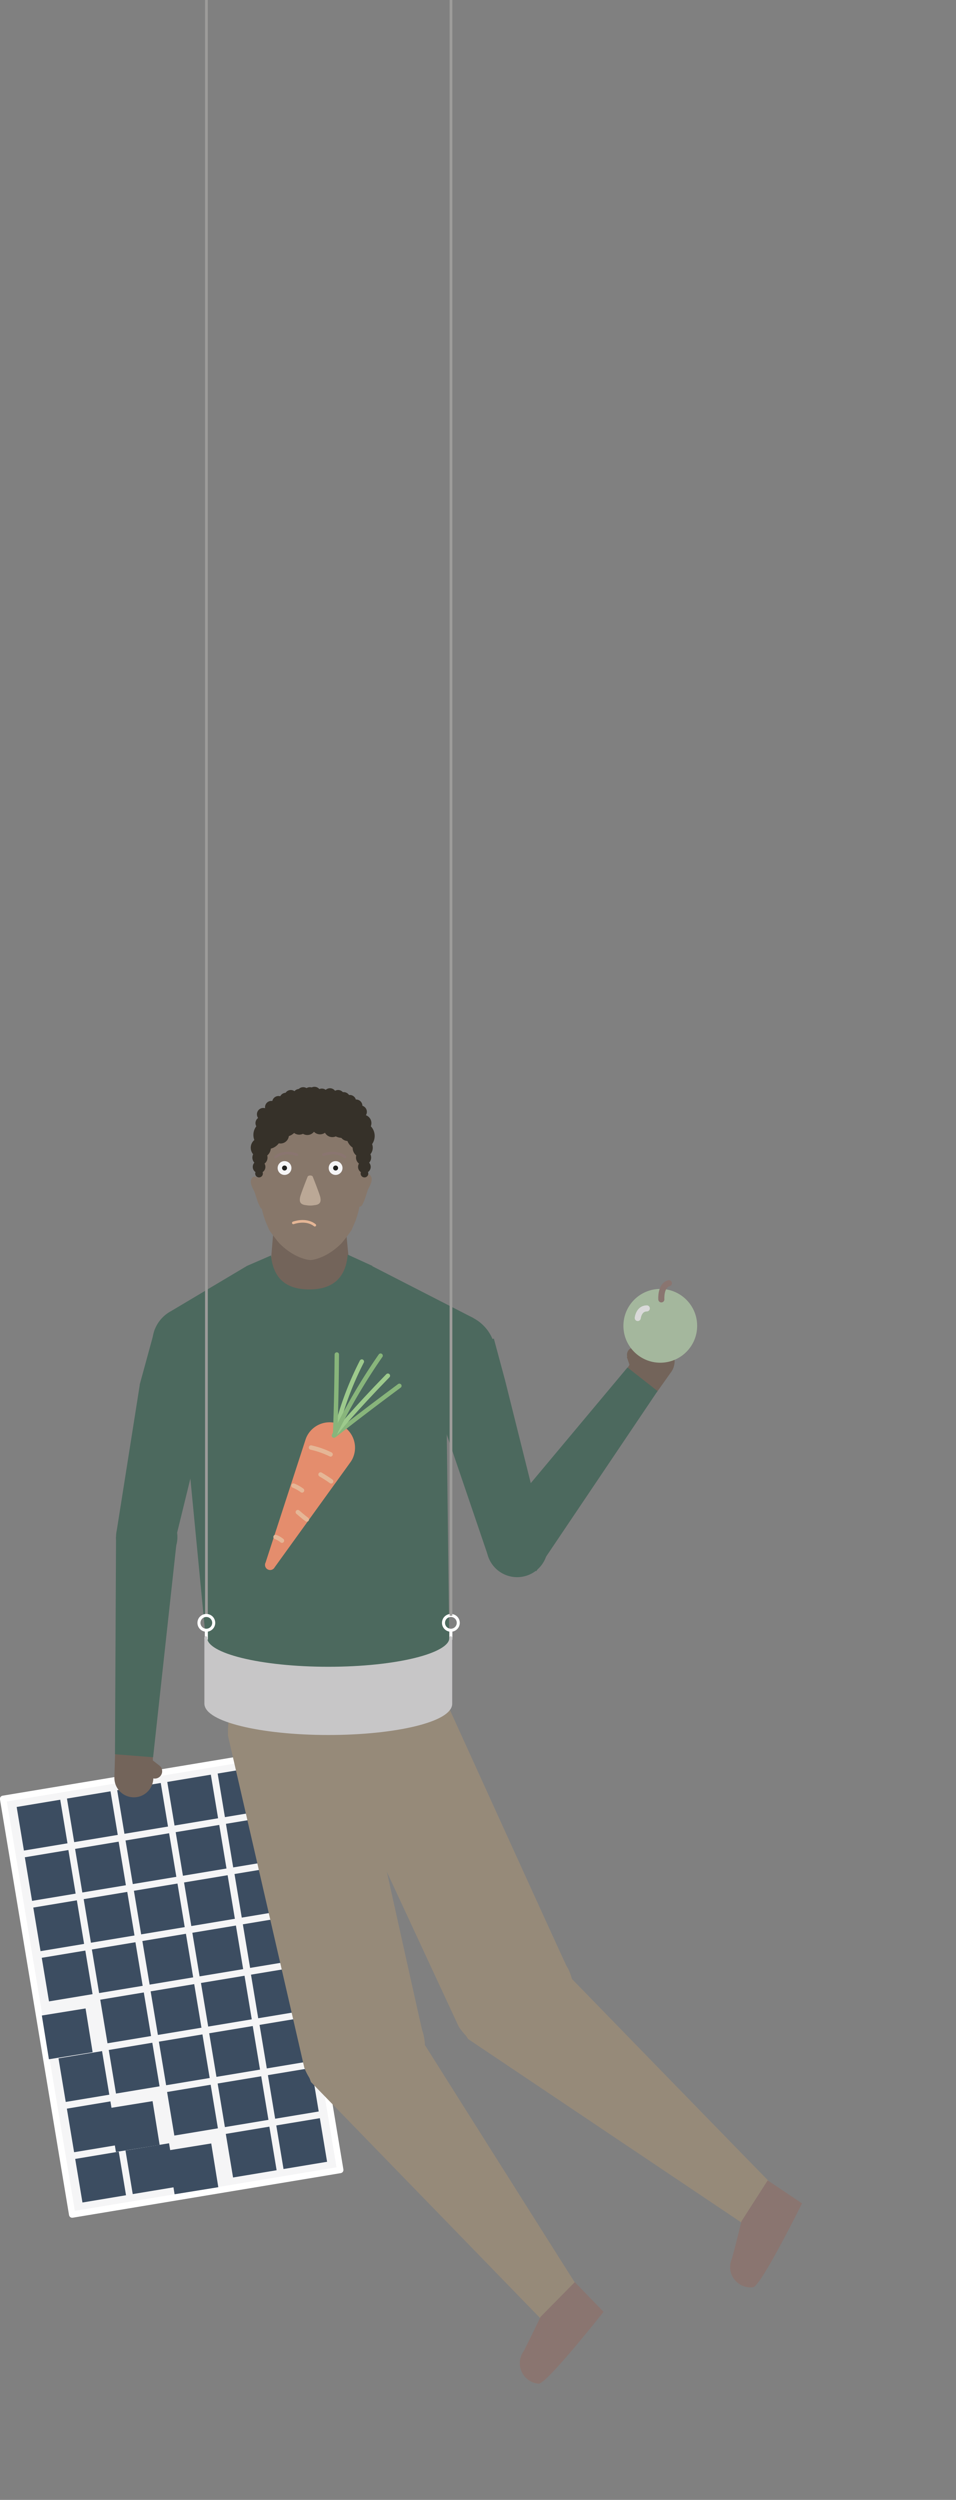 <svg xmlns="http://www.w3.org/2000/svg" xmlns:xlink="http://www.w3.org/1999/xlink" viewBox="0 0 199.37 521.05">
  <rect x="0" y="0" width="199.37" height="521.05" fill="#808080" stroke="none"/>
  <title>
    Asset 1
  </title>
  <g id="Layer_2" data-name="Layer 2">
    <g id="Layer_1-2" data-name="Layer 1">
      <rect x="7.49" y="369.69" width="56.66" height="87.83" transform="translate(-67.37 11.48) rotate(-9.44)" fill="#f5f5f6" stroke="#fff" stroke-linecap="round" stroke-linejoin="round" stroke-width="1.34"/>
      <rect x="4.16" y="375.81" width="9.21" height="9.21" transform="translate(-62.33 6.6) rotate(-9.45)" fill="#3c4d61"/>
      <rect x="14.64" y="374.06" width="9.21" height="9.21" transform="translate(-61.83 8.28) rotate(-9.44)" fill="#3c4d61"/>
      <rect x="25.12" y="372.32" width="9.21" height="9.21" transform="translate(-61.47 9.99) rotate(-9.45)" fill="#3c4d61"/>
      <rect x="35.6" y="370.58" width="9.21" height="9.21" transform="translate(-61.14 11.72) rotate(-9.46)" fill="#3c4d61"/>
      <rect x="46.08" y="368.84" width="9.21" height="9.21" transform="translate(-60.62 13.39) rotate(-9.45)" fill="#3c4d61"/>
      <rect x="5.9" y="386.29" width="9.21" height="9.21" transform="translate(-64 7.02) rotate(-9.44)" fill="#3c4d61"/>
      <rect x="16.38" y="384.54" width="9.21" height="9.21" transform="translate(-63.57 8.72) rotate(-9.44)" fill="#3c4d61"/>
      <rect x="26.86" y="382.8" width="9.21" height="9.21" transform="translate(-63.1 10.4) rotate(-9.44)" fill="#3c4d61"/>
      <rect x="37.34" y="381.06" width="9.21" height="9.21" transform="translate(-62.76 12.12) rotate(-9.45)" fill="#3c4d61"/>
      <rect x="47.82" y="379.32" width="9.21" height="9.21" transform="translate(-62.33 13.82) rotate(-9.45)" fill="#3c4d61"/>
      <rect x="7.65" y="396.77" width="9.21" height="9.21" transform="translate(-65.68 7.45) rotate(-9.44)" fill="#3c4d61"/>
      <rect x="18.13" y="395.02" width="9.21" height="9.21" transform="translate(-65.22 9.14) rotate(-9.44)" fill="#3c4d61"/>
      <rect x="28.6" y="393.28" width="9.21" height="9.21" transform="translate(-64.79 10.83) rotate(-9.44)" fill="#3c4d61"/>
      <rect x="39.08" y="391.54" width="9.21" height="9.21" transform="translate(-64.45 12.55) rotate(-9.45)" fill="#3c4d61"/>
      <rect x="49.57" y="389.79" width="9.21" height="9.21" transform="translate(-63.99 14.24) rotate(-9.45)" fill="#3c4d61"/>
      <rect x="9.39" y="407.25" width="9.21" height="9.21" transform="translate(-67.35 7.87) rotate(-9.44)" fill="#3c4d61"/>
      <rect x="19.87" y="405.51" width="9.21" height="9.21" transform="translate(-66.95 9.57) rotate(-9.44)" fill="#3c4d61"/>
      <rect x="30.35" y="403.76" width="9.21" height="9.21" transform="translate(-66.54 11.27) rotate(-9.45)" fill="#3c4d61"/>
      <rect x="40.83" y="402.02" width="9.21" height="9.21" transform="translate(-66.1 12.97) rotate(-9.44)" fill="#3c4d61"/>
      <rect x="51.31" y="400.28" width="9.21" height="9.21" transform="translate(-65.62 14.64) rotate(-9.44)" fill="#3c4d61"/>
      <rect x="11.13" y="417.73" width="9.21" height="9.21" transform="matrix(0.99, -0.16, 0.16, 0.99, -69.13, 8.32)" fill="#3c4d61"/>
      <rect x="21.61" y="415.98" width="9.21" height="9.21" transform="translate(-68.71 10.01) rotate(-9.45)" fill="#3c4d61"/>
      <rect x="32.09" y="414.24" width="9.21" height="9.21" transform="translate(-68.18 11.69) rotate(-9.44)" fill="#3c4d61"/>
      <rect x="42.57" y="412.5" width="9.21" height="9.21" transform="translate(-67.74 13.38) rotate(-9.44)" fill="#3c4d61"/>
      <rect x="53.05" y="410.76" width="9.21" height="9.21" transform="translate(-67.29 15.06) rotate(-9.43)" fill="#3c4d61"/>
      <rect x="12.87" y="428.21" width="9.21" height="9.21" transform="translate(-70.73 8.72) rotate(-9.44)" fill="#3c4d61"/>
      <rect x="23.35" y="426.46" width="9.21" height="9.21" transform="translate(-70.3 10.42) rotate(-9.44)" fill="#3c4d61"/>
      <rect x="33.83" y="424.72" width="9.21" height="9.21" transform="translate(-69.97 12.14) rotate(-9.45)" fill="#3c4d61"/>
      <rect x="44.31" y="422.98" width="9.21" height="9.21" transform="translate(-69.53 13.83) rotate(-9.45)" fill="#3c4d61"/>
      <rect x="54.79" y="421.24" width="9.21" height="9.2" transform="translate(-69.15 15.54) rotate(-9.46)" fill="#3c4d61"/>
      <rect x="14.62" y="438.69" width="9.21" height="9.21" transform="translate(-72.43 9.15) rotate(-9.44)" fill="#3c4d61"/>
      <rect x="25.1" y="436.94" width="9.21" height="9.21" transform="matrix(0.99, -0.16, 0.16, 0.99, -72.06, 10.86)" fill="#3c4d61"/>
      <rect x="35.58" y="435.2" width="9.21" height="9.21" transform="translate(-71.63 12.56) rotate(-9.44)" fill="#3c4d61"/>
      <rect x="46.06" y="433.46" width="9.21" height="9.21" transform="translate(-71.14 14.23) rotate(-9.44)" fill="#3c4d61"/>
      <rect x="56.54" y="431.71" width="9.21" height="9.21" transform="translate(-70.71 15.93) rotate(-9.44)" fill="#3c4d61"/>
      <rect x="16.36" y="449.17" width="9.21" height="9.21" transform="translate(-74.28 9.61) rotate(-9.46)" fill="#3c4d61"/>
      <rect x="26.84" y="447.42" width="9.21" height="9.21" transform="translate(-73.69 11.27) rotate(-9.44)" fill="#3c4d61"/>
      <rect x="37.32" y="445.68" width="9.21" height="9.21" transform="matrix(0.99, -0.16, 0.16, 0.99, -73.32, 12.98)" fill="#3c4d61"/>
      <rect x="47.8" y="443.94" width="9.21" height="9.21" transform="translate(-72.95 14.7) rotate(-9.45)" fill="#3c4d61"/>
      <rect x="58.28" y="442.19" width="9.21" height="9.21" transform="translate(-72.4 16.36) rotate(-9.44)" fill="#3c4d61"/>
      <path d="M72.73,264.11l-.09-.86c.07-.43.1-.75.1-.75l-.6-6.21L57,256.75l-.43,5.19a3.08,3.08,0,0,0-.32,1.4v.77l.56,11.28H73.44Z" fill="#73645a"/>
      <path d="M33.25,368h0l-1.37-1.06,0-1L24,365.35l-.14,5a4.06,4.06,0,1,0,8.11.41h0v-.09A1.52,1.52,0,0,0,33.25,368Z" fill="#73645a"/>
      <g id="legs">
        <path d="M60.78,350.93c-9.71,1.94-13.39,1.83-13.24,10.82L63.47,431c2.31,6.09,10,10.21,16.15,8s10.65-9.67,8.41-15.89c-.15-.42-13.5-60.7-13.5-60.7C73,354.73,70.5,349,60.78,350.93Z" fill="#968a79"/>
        <path d="M69.22,417c-7.25,4.66-6.74,10.7-4.38,16.95l47.38,48.77c3.17,3.64,6.79-.41,8.11-1.66.62-.59,3.2-.87,0-4.62-.21-.25-35.29-55.85-35.29-55.85C82.08,415.61,74.1,413.82,69.22,417Z" fill="#968a79"/>
        <path d="M125.87,481.85l-6-6.19-7.14,7.24s-2.6,5.43-3.56,7.21a4.25,4.25,0,0,0-.7,1.71,1.56,1.56,0,0,0-.05.36,4.29,4.29,0,0,0,3.9,4.65C113.92,497,125.87,481.85,125.87,481.85Z" fill="#8a7570"/>
        <path d="M76.46,344.66c-9.1,3.92-12.73,4.56-10.72,13.33l29.93,64.43c3.53,5.48,11.9,7.92,17.46,4.48s8.42-11.67,4.94-17.29c-.24-.38-25.78-56.58-25.78-56.58C89.2,345.84,85.56,340.74,76.46,344.66Z" fill="#968a79"/>
        <path d="M98.39,407.5c-6.12,6.07-4.38,11.87-.77,17.49l56.46,37.89c3.85,2.9,6.56-1.81,7.59-3.3.49-.71,2.95-1.51-.91-4.53-.26-.2-46.1-47.32-46.1-47.32C110.69,403.52,102.52,403.42,98.39,407.5Z" fill="#968a79"/>
        <path d="M167.26,459.25l-7.16-4.8L154.62,463s-1.42,5.85-2,7.8a4.28,4.28,0,0,0-.34,1.82,1.5,1.5,0,0,0,0,.37,4.29,4.29,0,0,0,4.78,3.74C158.7,476.52,167.26,459.25,167.26,459.25Z" fill="#8a7570"/>
      </g>
      <path d="M74.84,254.22" fill="#c9b8a2"/>
      <path d="M75.91,241.92c0-.06,0-.11,0-.17,0-5.11-4.7-9.29-10.66-9.63v0h-1v0c-6,.35-10.66,4.53-10.66,9.63,0,.06,0,.11,0,.17-.07,2.25.64,7.43.67,8a19.46,19.46,0,0,0,1,4.34c0,.09.84,2,.88,2.1a31.72,31.72,0,0,0,2.1,2.76c3.31,3.35,6.41,3.51,6.42,3.51h.15s3.11-.16,6.42-3.51a31.79,31.79,0,0,0,2.1-2.76c0-.09.9-2,.88-2.1a19.61,19.61,0,0,0,1-4.34C75.28,249.35,76,244.17,75.91,241.92Z" fill="#87776a"/>
      <circle cx="39.13" cy="279.76" r="7.35" fill="#4c695e"/>
      <circle cx="94.61" cy="282.5" r="8.79" fill="#4c695e"/>
      <circle cx="30.6" cy="320.35" r="6.4" fill="#4c695e"/>
      <polygon points="46.49 279.76 32.28 277.09 29.12 288.64 29.15 288.64 24.37 318.86 36.56 321.01 44.5 288.58 46.49 279.76" fill="#4c695e"/>
      <path d="M61.9,240.67s-2.61-1-4.48.48" fill="none" stroke="#8a7570" stroke-linecap="round" stroke-miterlimit="10" stroke-width="0.55"/>
      <path d="M67.46,240.67s2.61-1,4.48.48" fill="none" stroke="#8a7570" stroke-linecap="round" stroke-miterlimit="10" stroke-width="0.55"/>
      <path d="M61.17,254.89s2.61-1,4.48.48" fill="none" stroke="#e5b696" stroke-linecap="round" stroke-miterlimit="10" stroke-width="0.55"/>
      <circle cx="59.34" cy="243.45" r="1.44" fill="#f5f5f6"/>
      <circle cx="59.34" cy="243.45" r="0.52" fill="#1e1e1c"/>
      <circle cx="69.99" cy="243.45" r="1.44" fill="#f5f5f6"/>
      <circle cx="69.99" cy="243.45" r="0.52" fill="#1e1e1c"/>
      <path d="M66.81,249.6c-.1-.6-1.59-4.36-1.59-4.36-.15-.25-.33-.18-.46-.24h-.14c-.12.06-.31,0-.46.24,0,0-1.5,3.75-1.59,4.36s-.19,1.46,1.24,1.59a4.85,4.85,0,0,0,1.77,0C67,251.07,66.91,250.21,66.81,249.6Z" fill="#bba896"/>
      <path d="M54.31,246.07s-1-1.41-1.74-.56.27,2.4.48,2.87.6,2,.94,2.66.31.94,1.07,1A54.2,54.2,0,0,0,54.31,246.07Z" fill="#87776a"/>
      <polygon points="36.78 321.9 24.2 320.35 23.98 365.64 31.93 366.26 36.78 321.9" fill="#4c695e"/>
      <path d="M130.72,282.83h0l.56,1.64-.54.84,6.24,4.87,2.87-4.05a4,4,0,0,0,.52-.87,4.06,4.06,0,0,0-7-4h0l0,.07a1.51,1.51,0,0,0-2.55,1.47Z" fill="#73645a"/>
      <circle cx="107.86" cy="322.32" r="6.4" transform="translate(-137.81 87.43) rotate(-27.78)" fill="#4c695e"/>
      <polygon points="102.99 279 89.17 283.26 91.76 294.95 91.79 294.94 101.65 323.91 113.44 320.13 105.34 287.73 102.99 279" fill="#4c695e"/>
      <polygon points="102.22 319.25 111.83 327.5 137.13 289.94 130.86 285.02 102.22 319.25" fill="#4c695e"/>
      <path d="M98.73,274.72l-21.07-10.8v-.07l-5.15-2.35c-.39,4.8-3.08,7.26-8,7.26s-7.5-2.36-8-7.08l-5,2.17-15.66,9.32,2.44,20.38,5.58,57.85V352l.05,0v.07c0,.59-.06,1.18-.06,1.78,0,7.36,50,2.62,50,2.62l-.75-63Z" fill="#4c695e"/>
      <circle cx="94.03" cy="338.25" r="1.54" fill="none" stroke="#fff" stroke-miterlimit="10" stroke-width="0.63"/>
      <line x1="94.03" y1="339.79" x2="94.03" y2="341.75" fill="none" stroke="#fff" stroke-miterlimit="10" stroke-width="0.63"/>
      <line x1="43.05" x2="43.05" y2="336.77" fill="none" stroke="#9d9c9a" stroke-miterlimit="10" stroke-width="0.57"/>
      <circle cx="43.03" cy="338.25" r="1.54" fill="none" stroke="#fff" stroke-miterlimit="10" stroke-width="0.63"/>
      <line x1="43.03" y1="339.79" x2="43.03" y2="341.75" fill="none" stroke="#fff" stroke-miterlimit="10" stroke-width="0.63"/>
      <path d="M42.93,341.34v.12s0-.08,0-.12Z" fill="#c7c6c7" stroke="#c7c6c7" stroke-linejoin="round" stroke-width="0.61"/>
      <path d="M94,341.34a1.05,1.05,0,0,1,0,.12v-.12Z" fill="#c7c6c7" stroke="#c7c6c7" stroke-linejoin="round" stroke-width="0.61"/>
      <path d="M68.48,347.71c-14.11,0-25.55-2.8-25.55-6.25v13.61h0s0,0,0,0c0,3.46,11.44,6.25,25.55,6.25S94,358.56,94,355.11c0,0,0,0,0,0h0V341.46C94,344.91,82.59,347.71,68.48,347.71Z" fill="#c7c6c7" stroke="#c7c6c7" stroke-linejoin="round" stroke-width="0.61"/>
      <line x1="94.05" x2="94.05" y2="336.77" fill="none" stroke="#9d9c9a" stroke-miterlimit="10" stroke-width="0.57"/>
      <circle cx="54.02" cy="244.61" r="0.8" fill="#363129"/>
      <path d="M75.51,245.57s1-1.41,1.74-.56-.27,2.4-.48,2.87-.61,2-.94,2.66-.31.94-1.07,1A54,54,0,0,1,75.51,245.57Z" fill="#87776a"/>
      <circle cx="59.31" cy="234.01" r="2.94" fill="#363129"/>
      <circle cx="63.17" cy="231.81" r="2.94" fill="#363129"/>
      <circle cx="66.81" cy="232.47" r="2.94" fill="#363129"/>
      <circle cx="69.24" cy="231.66" r="2.94" fill="#363129"/>
      <circle cx="71.34" cy="234.23" r="2.94" fill="#363129"/>
      <circle cx="75.2" cy="236.77" r="2.94" fill="#363129"/>
      <circle cx="55.78" cy="236.55" r="2.94" fill="#363129"/>
      <circle cx="62.4" cy="234.75" r="1.75" fill="#363129"/>
      <circle cx="64.09" cy="234.82" r="1.75" fill="#363129"/>
      <circle cx="66.74" cy="234.68" r="1.75" fill="#363129"/>
      <circle cx="69.31" cy="235.26" r="1.75" fill="#363129"/>
      <circle cx="72.55" cy="236.07" r="1.75" fill="#363129"/>
      <circle cx="56.15" cy="233.42" r="1.75" fill="#363129"/>
      <circle cx="59.53" cy="230.93" r="1.75" fill="#363129"/>
      <circle cx="57.62" cy="231.73" r="1.75" fill="#363129"/>
      <circle cx="74.39" cy="232.62" r="1.75" fill="#363129"/>
      <circle cx="75.71" cy="234.09" r="1.75" fill="#363129"/>
      <circle cx="61.45" cy="229.9" r="1.75" fill="#363129"/>
      <circle cx="63.58" cy="229.68" r="1.75" fill="#363129"/>
      <circle cx="72.33" cy="231.15" r="1.75" fill="#363129"/>
      <circle cx="66.52" cy="229.75" r="1.75" fill="#363129"/>
      <circle cx="58.5" cy="236.59" r="1.75" fill="#363129"/>
      <circle cx="54.39" cy="239.22" r="2.1" fill="#363129"/>
      <circle cx="54.21" cy="241.27" r="1.58" fill="#363129"/>
      <circle cx="54.03" cy="243.21" r="1.32" fill="#363129"/>
      <circle cx="59.62" cy="229.09" r="1.32" fill="#363129"/>
      <circle cx="64.62" cy="227.92" r="1.32" fill="#363129"/>
      <circle cx="67.12" cy="228.21" r="1.32" fill="#363129"/>
      <circle cx="62.42" cy="228.29" r="1.32" fill="#363129"/>
      <circle cx="60.65" cy="228.51" r="1.32" fill="#363129"/>
      <circle cx="63.23" cy="227.92" r="1.32" fill="#363129"/>
      <circle cx="65.58" cy="227.84" r="1.32" fill="#363129"/>
      <circle cx="68.81" cy="228.14" r="1.32" fill="#363129"/>
      <circle cx="70.51" cy="228.51" r="1.32" fill="#363129"/>
      <circle cx="71.68" cy="228.95" r="1.32" fill="#363129"/>
      <circle cx="72.94" cy="229.54" r="1.32" fill="#363129"/>
      <circle cx="74.26" cy="230.49" r="1.32" fill="#363129"/>
      <circle cx="58.08" cy="229.76" r="1.32" fill="#363129"/>
      <circle cx="56.02" cy="232.26" r="1.32" fill="#363129"/>
      <circle cx="56.59" cy="230.78" r="1.32" fill="#363129"/>
      <circle cx="54.6" cy="234.09" r="1.32" fill="#363129"/>
      <circle cx="54.9" cy="232.25" r="1.32" fill="#363129"/>
      <circle cx="75.19" cy="231.74" r="1.32" fill="#363129"/>
      <circle cx="75.64" cy="239.22" r="2.1" fill="#363129"/>
      <circle cx="75.82" cy="241.27" r="1.58" fill="#363129"/>
      <circle cx="75.99" cy="243.21" r="1.32" fill="#363129"/>
      <circle cx="76.01" cy="244.61" r="0.8" fill="#363129"/>
      <path d="M73.47,304.14A5.29,5.29,0,0,0,64,299.36a5.18,5.18,0,0,0-.29.72h0l-8.32,25.59h0a1.06,1.06,0,1,0,1.89,1h0L73.06,304.8h0A5.54,5.54,0,0,0,73.47,304.14Z" fill="#e48d6d"/>
      <path d="M69.88,299.06s5.23-4.15,13.41-10.21" fill="none" stroke="#88b57b" stroke-linecap="round" stroke-miterlimit="10" stroke-width="0.92"/>
      <path d="M70.26,298.38s3.64-4.47,10.63-11.64" fill="none" stroke="#9dca8c" stroke-linecap="round" stroke-miterlimit="10" stroke-width="0.92"/>
      <path d="M69.88,299.06a65.94,65.94,0,0,1,5.58-15.27" fill="none" stroke="#9dca8c" stroke-linecap="round" stroke-miterlimit="10" stroke-width="0.92"/>
      <path d="M69.64,299.22a121.94,121.94,0,0,1,9.73-16.66" fill="none" stroke="#88b57b" stroke-linecap="round" stroke-miterlimit="10" stroke-width="0.92"/>
      <path d="M69.88,299.06s.3-6.56.36-16.74" fill="none" stroke="#88b57b" stroke-linecap="round" stroke-miterlimit="10" stroke-width="0.92"/>
      <path d="M64.86,301.71a18.34,18.34,0,0,1,4.08,1.43" fill="none" stroke="#e5b696" stroke-linecap="round" stroke-miterlimit="10" stroke-width="0.92"/>
      <path d="M62.11,315.17s1,.88,1.87,1.54" fill="none" stroke="#e5b696" stroke-linecap="round" stroke-miterlimit="10" stroke-width="0.92"/>
      <path d="M57.47,320.35a4.47,4.47,0,0,1,1.33.77" fill="none" stroke="#e5b696" stroke-linecap="round" stroke-miterlimit="10" stroke-width="0.92"/>
      <path d="M66.85,307.33s1.32.77,2.21,1.43" fill="none" stroke="#e5b696" stroke-linecap="round" stroke-miterlimit="10" stroke-width="0.92"/>
      <path d="M61.22,309.65a7.94,7.94,0,0,1,1.77,1" fill="none" stroke="#e5b696" stroke-linecap="round" stroke-miterlimit="10" stroke-width="0.92"/>
      <circle cx="137.7" cy="276.34" r="7.69" fill="#a4b79d"/>
      <path d="M137.92,270.83s-.22-2.87,1.57-3.37" fill="none" stroke="#8a7570" stroke-linecap="round" stroke-miterlimit="10" stroke-width="1.27"/>
      <path d="M133,274.71s.21-2,1.89-2" fill="none" stroke="#d9d9d9" stroke-linecap="round" stroke-miterlimit="10" stroke-width="1.27"/>
    </g>
  </g>
</svg>

